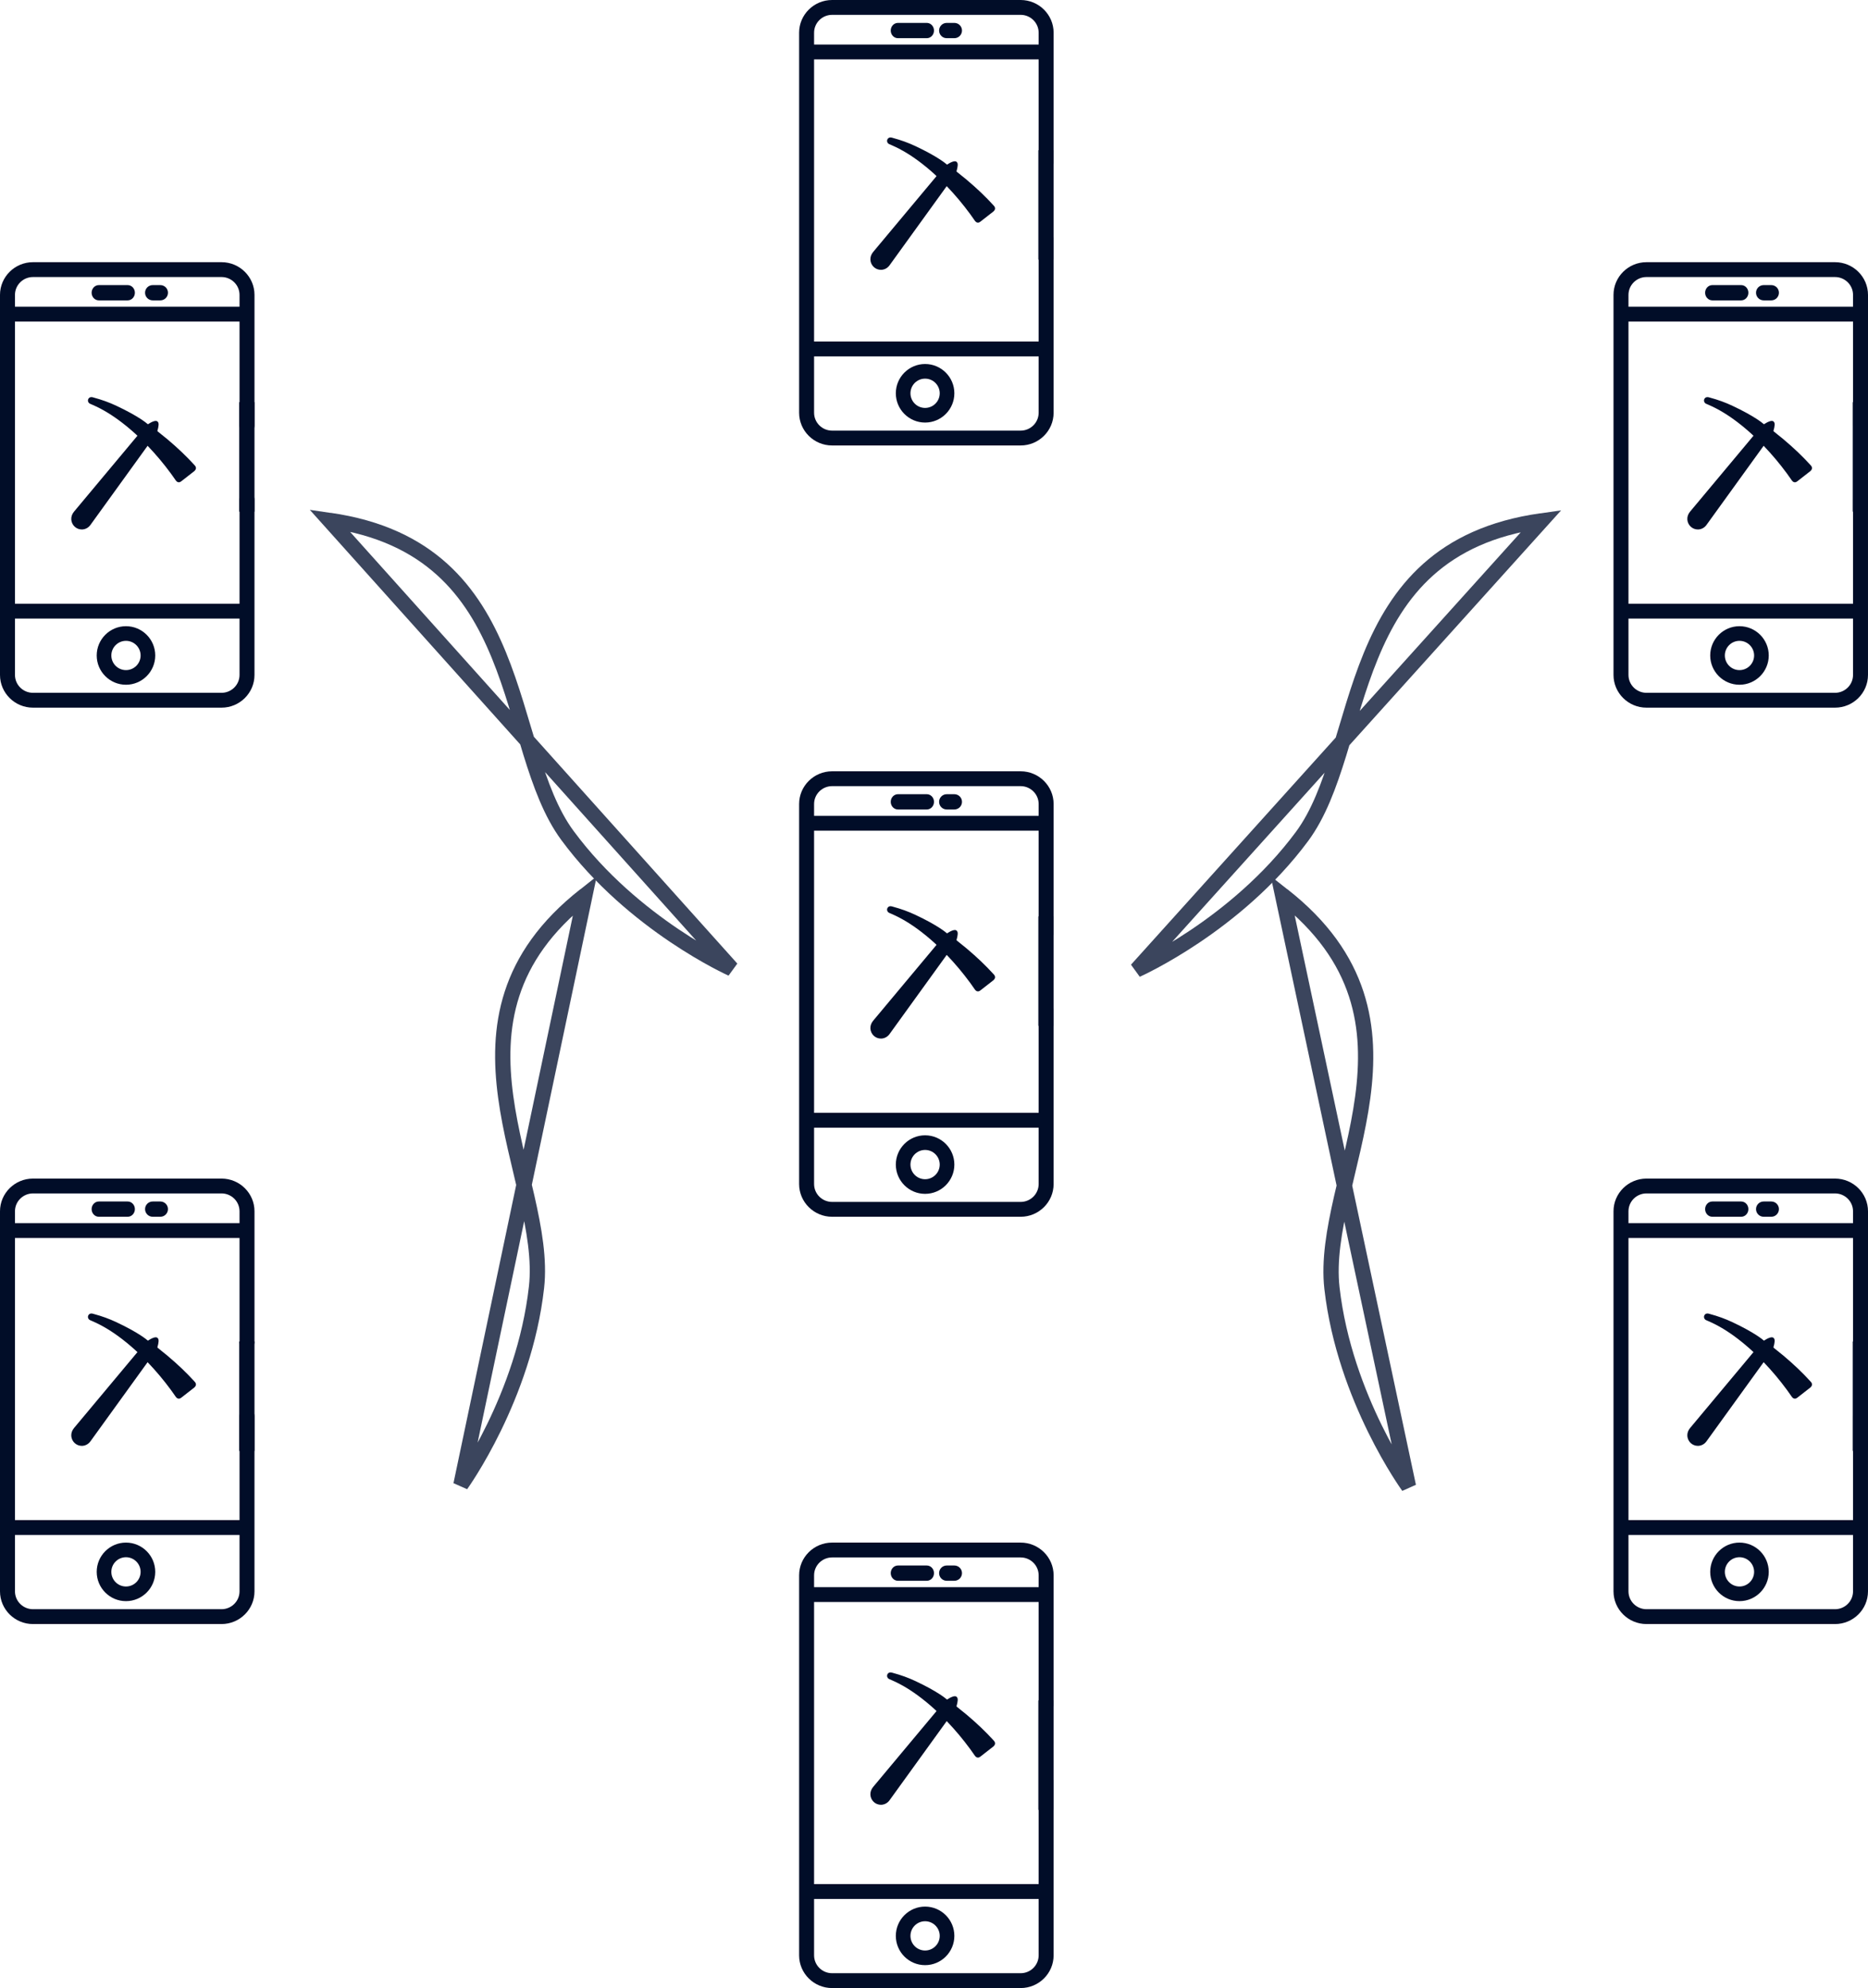 <?xml version="1.0" encoding="utf-8" ?>
<svg xmlns="http://www.w3.org/2000/svg" width="734" height="781">
  <defs>
    <clipPath id="clip_0">
      <rect x="-1574" y="-107" width="4000" height="990" clip-rule="evenodd"/>
    </clipPath>
  </defs>
  <g clip-path="url(#clip_0)">
    <path fill="none" stroke="rgb(59,69,93)" stroke-width="6" stroke-miterlimit="4"
          transform="matrix(-0.259 -0.966 0.966 -0.259 184.128 408.252)"
          d="M0 107C0 107 26.728 74.118 67.22 58.243C107.712 42.367 179.751 73.044 211 6.82121e-13L0 107C0 107 26.728 74.118 67.22 58.243C107.712 42.367 179.751 73.044 211 6.82121e-13"/>
  </g>
  <defs>
    <clipPath id="clip_1">
      <rect x="-1574" y="-107" width="4000" height="990" clip-rule="evenodd"/>
    </clipPath>
  </defs>
  <g clip-path="url(#clip_1)">
    <path fill="none" stroke="rgb(59,69,93)" stroke-width="6" stroke-miterlimit="4"
          transform="matrix(-0.259 -0.966 -0.966 0.259 284.482 555.558)"
          d="M0 107C0 107 26.728 74.118 67.22 58.243C107.712 42.367 179.751 73.044 211 6.82121e-13L0 107C0 107 26.728 74.118 67.22 58.243C107.712 42.367 179.751 73.044 211 6.82121e-13"/>
  </g>
  <defs>
    <clipPath id="clip_2">
      <rect x="-1574" y="-107" width="4000" height="990" clip-rule="evenodd"/>
    </clipPath>
  </defs>
  <g clip-path="url(#clip_2)">
    <path fill="none" stroke="rgb(59,69,93)" stroke-width="6" stroke-miterlimit="4"
          transform="matrix(0.259 -0.966 -0.966 -0.259 550.877 408.932)"
          d="M0 107.914C0 107.914 26.792 74.751 67.382 58.74C107.972 42.729 180.185 73.668 211.509 6.82121e-13L0 107.914C0 107.914 26.792 74.751 67.382 58.74C107.972 42.729 180.185 73.668 211.509 6.82121e-13"/>
  </g>
  <defs>
    <clipPath id="clip_3">
      <rect x="-1574" y="-107" width="4000" height="990" clip-rule="evenodd"/>
    </clipPath>
  </defs>
  <g clip-path="url(#clip_3)">
    <path fill="none" stroke="rgb(59,69,93)" stroke-width="6" stroke-miterlimit="4"
          transform="matrix(0.259 -0.966 0.966 0.259 449.183 555.972)"
          d="M0 107.914C0 107.914 26.792 74.751 67.382 58.74C107.972 42.729 180.185 73.668 211.509 6.82121e-13L0 107.914C0 107.914 26.792 74.751 67.382 58.74C107.972 42.729 180.185 73.668 211.509 6.82121e-13"/>
  </g>
  <defs>
    <clipPath id="clip_4">
      <rect x="-1574" y="-107" width="4000" height="990" clip-rule="evenodd"/>
    </clipPath>
  </defs>
  <g clip-path="url(#clip_4)">
    <path fill="rgb(1,13,40)" stroke="none" transform="translate(342 54)"
          d="M48.467 26.771L48.4 26.697C45.349 23.327 41.849 19.991 37.702 16.501C37.075 15.973 34.235 13.707 34.102 13.593C33.97 13.479 33.832 13.38 33.861 13.228C33.896 13.047 33.946 12.852 34.005 12.646C34.058 12.463 34.112 12.274 34.154 12.073C34.23 11.708 34.278 11.383 34.301 11.079L34.302 11.063C34.328 10.724 34.376 10.093 33.986 9.672C33.849 9.525 33.598 9.35 33.177 9.35C32.867 9.35 32.562 9.444 32.381 9.501L32.361 9.507C31.867 9.66 31.427 9.893 31.098 10.079C30.908 10.187 30.718 10.301 30.535 10.417C30.48 10.451 30.425 10.489 30.369 10.528C30.227 10.627 30.16 10.719 29.951 10.54C29.663 10.284 26.433 7.505 17.745 3.419C16.351 2.764 14.906 2.162 13.449 1.631C12.02 1.11 10.444 0.617 8.634 0.126L8.578 0.111C8.368 0.053 8.14 0 7.899 0C7.418 0 7.015 0.223 6.764 0.629C6.557 0.964 6.505 1.371 6.621 1.746C6.743 2.139 7.032 2.459 7.413 2.624L8.386 3.047C12.244 4.72 16.07 7.038 20.082 10.131C21.458 11.192 22.701 12.214 23.884 13.255C24.444 13.748 25.002 14.247 25.543 14.74C25.591 14.784 26.001 15.178 26.001 15.178L1.1 44.978C0.317 45.915 -0.06 46.994 0.008 48.098C0.073 49.153 0.558 50.174 1.339 50.9C2.102 51.609 3.098 52 4.142 52C4.273 52 4.405 51.994 4.535 51.981C5.715 51.867 6.803 51.233 7.519 50.241C7.736 49.942 28.813 20.767 29.995 19.128C33.272 22.541 36.366 26.224 39.188 30.073C39.744 30.83 40.726 32.241 40.771 32.309C40.961 32.603 41.176 32.935 41.481 33.18C41.711 33.364 41.978 33.462 42.255 33.462C42.686 33.462 43.037 33.227 43.263 33.051L48.37 29.061C48.979 28.527 48.997 27.987 48.997 27.987C49.036 27.393 48.68 27.004 48.467 26.771L48.4 26.697C45.349 23.327 41.849 19.991 37.702 16.501C37.075 15.973 34.235 13.707 34.102 13.593C33.97 13.479 33.832 13.38 33.861 13.228C33.896 13.047 33.946 12.852 34.005 12.646C34.058 12.463 34.112 12.274 34.154 12.073C34.23 11.708 34.278 11.383 34.301 11.079L34.302 11.063C34.328 10.724 34.376 10.093 33.986 9.672C33.849 9.525 33.598 9.35 33.177 9.35C32.867 9.35 32.562 9.444 32.381 9.501L32.361 9.507C31.867 9.66 31.427 9.893 31.098 10.079C30.908 10.187 30.718 10.301 30.535 10.417C30.48 10.451 30.425 10.489 30.369 10.528C30.227 10.627 30.16 10.719 29.951 10.54C29.663 10.284 26.433 7.505 17.745 3.419C16.351 2.764 14.906 2.162 13.449 1.631C12.02 1.11 10.444 0.617 8.634 0.126L8.578 0.111C8.368 0.053 8.14 0 7.899 0C7.418 0 7.015 0.223 6.764 0.629C6.557 0.964 6.505 1.371 6.621 1.746C6.743 2.139 7.032 2.459 7.413 2.624L8.386 3.047C12.244 4.72 16.07 7.038 20.082 10.131C21.458 11.192 22.701 12.214 23.884 13.255C24.444 13.748 25.002 14.247 25.543 14.74C25.591 14.784 26.001 15.178 26.001 15.178L1.1 44.978C0.317 45.915 -0.06 46.994 0.008 48.098C0.073 49.153 0.558 50.174 1.339 50.9C2.102 51.609 3.098 52 4.142 52C4.273 52 4.405 51.994 4.535 51.981C5.715 51.867 6.803 51.233 7.519 50.241C7.736 49.942 28.813 20.767 29.995 19.128C33.272 22.541 36.366 26.224 39.188 30.073C39.744 30.83 40.726 32.241 40.771 32.309C40.961 32.603 41.176 32.935 41.481 33.18C41.711 33.364 41.978 33.462 42.255 33.462C42.686 33.462 43.037 33.227 43.263 33.051L48.37 29.061C48.979 28.527 48.997 27.987 48.997 27.987C49.036 27.393 48.68 27.004 48.467 26.771Z"/>
  </g>
  <defs>
    <clipPath id="clip_5">
      <rect x="-1574" y="-107" width="4000" height="990" clip-rule="evenodd"/>
    </clipPath>
  </defs>
  <g clip-path="url(#clip_5)">
    <path fill="rgb(1,13,40)" stroke="none" transform="translate(342 657)"
          d="M48.467 26.771L48.4 26.697C45.349 23.327 41.849 19.991 37.702 16.501C37.075 15.973 34.235 13.707 34.102 13.593C33.97 13.479 33.832 13.38 33.861 13.228C33.896 13.047 33.946 12.852 34.005 12.646C34.058 12.463 34.112 12.274 34.154 12.073C34.23 11.708 34.278 11.383 34.301 11.079L34.302 11.063C34.328 10.724 34.376 10.093 33.986 9.672C33.849 9.525 33.598 9.35 33.177 9.35C32.867 9.35 32.562 9.444 32.381 9.501L32.361 9.507C31.867 9.66 31.427 9.893 31.098 10.079C30.908 10.187 30.718 10.301 30.535 10.417C30.48 10.451 30.425 10.489 30.369 10.528C30.227 10.627 30.16 10.719 29.951 10.54C29.663 10.284 26.433 7.505 17.745 3.419C16.351 2.764 14.906 2.162 13.449 1.631C12.02 1.11 10.444 0.617 8.634 0.126L8.578 0.111C8.368 0.053 8.14 0 7.899 0C7.418 0 7.015 0.223 6.764 0.629C6.557 0.964 6.505 1.371 6.621 1.746C6.743 2.139 7.032 2.459 7.413 2.624L8.386 3.047C12.244 4.72 16.07 7.038 20.082 10.131C21.458 11.192 22.701 12.214 23.884 13.255C24.444 13.748 25.002 14.247 25.543 14.74C25.591 14.784 26.001 15.178 26.001 15.178L1.1 44.978C0.317 45.915 -0.06 46.994 0.008 48.098C0.073 49.153 0.558 50.174 1.339 50.9C2.102 51.609 3.098 52 4.142 52C4.273 52 4.405 51.994 4.535 51.981C5.715 51.867 6.803 51.233 7.519 50.241C7.736 49.942 28.813 20.767 29.995 19.128C33.272 22.541 36.366 26.224 39.188 30.073C39.744 30.83 40.726 32.241 40.771 32.309C40.961 32.603 41.176 32.935 41.481 33.18C41.711 33.364 41.978 33.462 42.255 33.462C42.686 33.462 43.037 33.227 43.263 33.051L48.37 29.061C48.979 28.527 48.997 27.987 48.997 27.987C49.036 27.393 48.68 27.004 48.467 26.771L48.4 26.697C45.349 23.327 41.849 19.991 37.702 16.501C37.075 15.973 34.235 13.707 34.102 13.593C33.97 13.479 33.832 13.38 33.861 13.228C33.896 13.047 33.946 12.852 34.005 12.646C34.058 12.463 34.112 12.274 34.154 12.073C34.23 11.708 34.278 11.383 34.301 11.079L34.302 11.063C34.328 10.724 34.376 10.093 33.986 9.672C33.849 9.525 33.598 9.35 33.177 9.35C32.867 9.35 32.562 9.444 32.381 9.501L32.361 9.507C31.867 9.66 31.427 9.893 31.098 10.079C30.908 10.187 30.718 10.301 30.535 10.417C30.48 10.451 30.425 10.489 30.369 10.528C30.227 10.627 30.16 10.719 29.951 10.54C29.663 10.284 26.433 7.505 17.745 3.419C16.351 2.764 14.906 2.162 13.449 1.631C12.02 1.11 10.444 0.617 8.634 0.126L8.578 0.111C8.368 0.053 8.14 0 7.899 0C7.418 0 7.015 0.223 6.764 0.629C6.557 0.964 6.505 1.371 6.621 1.746C6.743 2.139 7.032 2.459 7.413 2.624L8.386 3.047C12.244 4.72 16.07 7.038 20.082 10.131C21.458 11.192 22.701 12.214 23.884 13.255C24.444 13.748 25.002 14.247 25.543 14.74C25.591 14.784 26.001 15.178 26.001 15.178L1.1 44.978C0.317 45.915 -0.06 46.994 0.008 48.098C0.073 49.153 0.558 50.174 1.339 50.9C2.102 51.609 3.098 52 4.142 52C4.273 52 4.405 51.994 4.535 51.981C5.715 51.867 6.803 51.233 7.519 50.241C7.736 49.942 28.813 20.767 29.995 19.128C33.272 22.541 36.366 26.224 39.188 30.073C39.744 30.83 40.726 32.241 40.771 32.309C40.961 32.603 41.176 32.935 41.481 33.18C41.711 33.364 41.978 33.462 42.255 33.462C42.686 33.462 43.037 33.227 43.263 33.051L48.37 29.061C48.979 28.527 48.997 27.987 48.997 27.987C49.036 27.393 48.68 27.004 48.467 26.771Z"/>
  </g>
  <defs>
    <clipPath id="clip_6">
      <rect x="-1574" y="-107" width="4000" height="990" clip-rule="evenodd"/>
    </clipPath>
  </defs>
  <g clip-path="url(#clip_6)">
    <path fill="rgb(1,13,40)" stroke="none" transform="translate(408 668)"
          d="M0 0L6 0L6 43L0 43L0 0L6 0L6 43L0 43L0 0Z"/>
  </g>
  <defs>
    <clipPath id="clip_7">
      <rect x="-1574" y="-107" width="4000" height="990" clip-rule="evenodd"/>
    </clipPath>
  </defs>
  <g clip-path="url(#clip_7)">
    <path fill="rgb(1,13,40)" stroke="none" transform="translate(408 360)"
          d="M0 0L6 0L6 43L0 43L0 0L6 0L6 43L0 43L0 0Z"/>
  </g>
  <defs>
    <clipPath id="clip_8">
      <rect x="-1574" y="-107" width="4000" height="990" clip-rule="evenodd"/>
    </clipPath>
  </defs>
  <g clip-path="url(#clip_8)">
    <path fill="rgb(1,13,40)" stroke="none" transform="translate(408 59)"
          d="M0 0L6 0L6 43L0 43L0 0L6 0L6 43L0 43L0 0Z"/>
  </g>
  <defs>
    <clipPath id="clip_9">
      <rect x="-1574" y="-107" width="4000" height="990" clip-rule="evenodd"/>
    </clipPath>
  </defs>
  <g clip-path="url(#clip_9)">
    <path fill="rgb(1,13,40)" stroke="none" transform="translate(728 158)"
          d="M0 0L6 0L6 43L0 43L0 0L6 0L6 43L0 43L0 0Z"/>
  </g>
  <defs>
    <clipPath id="clip_10">
      <rect x="-1574" y="-107" width="4000" height="990" clip-rule="evenodd"/>
    </clipPath>
  </defs>
  <g clip-path="url(#clip_10)">
    <path fill="rgb(1,13,40)" stroke="none" transform="translate(728 527)"
          d="M0 0L6 0L6 43L0 43L0 0L6 0L6 43L0 43L0 0Z"/>
  </g>
  <defs>
    <clipPath id="clip_11">
      <rect x="-1574" y="-107" width="4000" height="990" clip-rule="evenodd"/>
    </clipPath>
  </defs>
  <g clip-path="url(#clip_11)">
    <path fill="rgb(1,13,40)" stroke="none" transform="translate(94 527)"
          d="M0 0L6 0L6 43L0 43L0 0L6 0L6 43L0 43L0 0Z"/>
  </g>
  <defs>
    <clipPath id="clip_12">
      <rect x="-1574" y="-107" width="4000" height="990" clip-rule="evenodd"/>
    </clipPath>
  </defs>
  <g clip-path="url(#clip_12)">
    <path fill="rgb(1,13,40)" stroke="none" transform="translate(94 158)"
          d="M0 0L6 0L6 43L0 43L0 0L6 0L6 43L0 43L0 0Z"/>
  </g>
  <defs>
    <clipPath id="clip_13">
      <rect x="-1574" y="-107" width="4000" height="990" clip-rule="evenodd"/>
    </clipPath>
  </defs>
  <g clip-path="url(#clip_13)">
    <path fill="rgb(1,13,40)" stroke="none" transform="translate(314 0)"
          d="M97.059 90.402C95.432 90.402 94.118 91.706 94.118 93.319L94.118 134.167L5.882 134.167L5.882 23.333L94.118 23.333L94.118 64.161C94.118 65.774 95.432 67.078 97.059 67.078C98.685 67.078 100 65.774 100 64.161L100 12.848C100 5.766 94.185 0 87.044 0L12.956 0C5.815 0 0 5.766 0 12.848L0 162.149C0 169.234 5.815 175 12.956 175L87.041 175C94.185 175 99.997 169.234 99.997 162.152L99.997 93.319C100 91.706 98.685 90.402 97.059 90.402ZM87.041 5.833C90.944 5.833 94.118 8.98 94.118 12.848L94.118 17.5L5.882 17.5L5.882 12.848C5.882 8.98 9.056 5.833 12.956 5.833L87.041 5.833ZM5.882 162.152C5.882 166.02 9.056 169.167 12.956 169.167L87.044 169.167C90.944 169.167 94.118 166.02 94.118 162.152L94.118 140L5.882 140L5.882 162.152Z"
          fill-rule="evenodd"/>
  </g>
  <defs>
    <clipPath id="clip_14">
      <rect x="-1574" y="-107" width="4000" height="990" clip-rule="evenodd"/>
    </clipPath>
  </defs>
  <g clip-path="url(#clip_14)">
    <path fill="rgb(1,13,40)" stroke="none" transform="translate(352 143)"
          d="M0 11.5C0 5.158 5.158 0 11.5 0C17.842 0 23 5.158 23 11.5C23 17.842 17.842 23 11.5 23C5.158 23 0 17.842 0 11.5ZM5.75 11.5C5.75 14.671 8.329 17.25 11.5 17.25C14.671 17.25 17.25 14.671 17.25 11.5C17.25 8.329 14.671 5.75 11.5 5.75C8.329 5.75 5.75 8.329 5.75 11.5Z"
          fill-rule="evenodd"/>
  </g>
  <defs>
    <clipPath id="clip_15">
      <rect x="-1574" y="-107" width="4000" height="990" clip-rule="evenodd"/>
    </clipPath>
  </defs>
  <g clip-path="url(#clip_15)">
    <path fill="rgb(1,13,40)" stroke="none" transform="translate(350 9)"
          d="M2.833 6L14.167 6C15.733 6 17 4.659 17 3C17 1.341 15.733 0 14.167 0L2.833 0C1.266 0 0 1.341 0 3C0 4.659 1.266 6 2.833 6L14.167 6C15.733 6 17 4.659 17 3C17 1.341 15.733 0 14.167 0L2.833 0C1.266 0 0 1.341 0 3C0 4.659 1.266 6 2.833 6Z"/>
  </g>
  <defs>
    <clipPath id="clip_16">
      <rect x="-1574" y="-107" width="4000" height="990" clip-rule="evenodd"/>
    </clipPath>
  </defs>
  <g clip-path="url(#clip_16)">
    <path fill="rgb(1,13,40)" stroke="none" transform="translate(369 9)"
          d="M3 6L6 6C7.659 6 9 4.659 9 3C9 1.341 7.659 0 6 0L3 0C1.341 0 0 1.341 0 3C0 4.659 1.341 6 3 6L6 6C7.659 6 9 4.659 9 3C9 1.341 7.659 0 6 0L3 0C1.341 0 0 1.341 0 3C0 4.659 1.341 6 3 6Z"/>
  </g>
  <defs>
    <clipPath id="clip_17">
      <rect x="-1574" y="-107" width="4000" height="990" clip-rule="evenodd"/>
    </clipPath>
  </defs>
  <g clip-path="url(#clip_17)">
    <path fill="rgb(1,13,40)" stroke="none" transform="translate(314 606)"
          d="M97.059 90.402C95.432 90.402 94.118 91.706 94.118 93.319L94.118 134.167L5.882 134.167L5.882 23.333L94.118 23.333L94.118 64.161C94.118 65.774 95.432 67.078 97.059 67.078C98.685 67.078 100 65.774 100 64.161L100 12.848C100 5.766 94.185 0 87.044 0L12.956 0C5.815 0 0 5.766 0 12.848L0 162.149C0 169.234 5.815 175 12.956 175L87.041 175C94.185 175 99.997 169.234 99.997 162.152L99.997 93.319C100 91.706 98.685 90.402 97.059 90.402ZM87.041 5.833C90.944 5.833 94.118 8.98 94.118 12.848L94.118 17.5L5.882 17.5L5.882 12.848C5.882 8.98 9.056 5.833 12.956 5.833L87.041 5.833ZM5.882 162.152C5.882 166.02 9.056 169.167 12.956 169.167L87.044 169.167C90.944 169.167 94.118 166.02 94.118 162.152L94.118 140L5.882 140L5.882 162.152Z"
          fill-rule="evenodd"/>
  </g>
  <defs>
    <clipPath id="clip_18">
      <rect x="-1574" y="-107" width="4000" height="990" clip-rule="evenodd"/>
    </clipPath>
  </defs>
  <g clip-path="url(#clip_18)">
    <path fill="rgb(1,13,40)" stroke="none" transform="translate(352 749)"
          d="M0 11.5C0 5.158 5.158 0 11.5 0C17.842 0 23 5.158 23 11.5C23 17.842 17.842 23 11.5 23C5.158 23 0 17.842 0 11.5ZM5.75 11.5C5.75 14.671 8.329 17.25 11.5 17.25C14.671 17.25 17.25 14.671 17.25 11.5C17.25 8.329 14.671 5.75 11.5 5.75C8.329 5.75 5.75 8.329 5.75 11.5Z"
          fill-rule="evenodd"/>
  </g>
  <defs>
    <clipPath id="clip_19">
      <rect x="-1574" y="-107" width="4000" height="990" clip-rule="evenodd"/>
    </clipPath>
  </defs>
  <g clip-path="url(#clip_19)">
    <path fill="rgb(1,13,40)" stroke="none" transform="translate(350 615)"
          d="M2.833 6L14.167 6C15.733 6 17 4.659 17 3C17 1.341 15.733 0 14.167 0L2.833 0C1.266 0 0 1.341 0 3C0 4.659 1.266 6 2.833 6L14.167 6C15.733 6 17 4.659 17 3C17 1.341 15.733 0 14.167 0L2.833 0C1.266 0 0 1.341 0 3C0 4.659 1.266 6 2.833 6Z"/>
  </g>
  <defs>
    <clipPath id="clip_20">
      <rect x="-1574" y="-107" width="4000" height="990" clip-rule="evenodd"/>
    </clipPath>
  </defs>
  <g clip-path="url(#clip_20)">
    <path fill="rgb(1,13,40)" stroke="none" transform="translate(369 615)"
          d="M3 6L6 6C7.659 6 9 4.659 9 3C9 1.341 7.659 0 6 0L3 0C1.341 0 0 1.341 0 3C0 4.659 1.341 6 3 6L6 6C7.659 6 9 4.659 9 3C9 1.341 7.659 0 6 0L3 0C1.341 0 0 1.341 0 3C0 4.659 1.341 6 3 6Z"/>
  </g>
  <defs>
    <clipPath id="clip_21">
      <rect x="-1574" y="-107" width="4000" height="990" clip-rule="evenodd"/>
    </clipPath>
  </defs>
  <g clip-path="url(#clip_21)">
    <path fill="rgb(1,13,40)" stroke="none" transform="translate(342 356)"
          d="M48.467 26.771L48.4 26.697C45.349 23.327 41.849 19.991 37.702 16.501C37.075 15.973 34.235 13.707 34.102 13.593C33.97 13.479 33.832 13.38 33.861 13.228C33.896 13.047 33.946 12.852 34.005 12.646C34.058 12.463 34.112 12.274 34.154 12.073C34.23 11.708 34.278 11.383 34.301 11.079L34.302 11.063C34.328 10.724 34.376 10.093 33.986 9.672C33.849 9.525 33.598 9.35 33.177 9.35C32.867 9.35 32.562 9.444 32.381 9.501L32.361 9.507C31.867 9.66 31.427 9.893 31.098 10.079C30.908 10.187 30.718 10.301 30.535 10.417C30.48 10.451 30.425 10.489 30.369 10.528C30.227 10.627 30.16 10.719 29.951 10.54C29.663 10.284 26.433 7.505 17.745 3.419C16.351 2.764 14.906 2.162 13.449 1.631C12.02 1.11 10.444 0.617 8.634 0.126L8.578 0.111C8.368 0.053 8.14 0 7.899 0C7.418 0 7.015 0.223 6.764 0.629C6.557 0.964 6.505 1.371 6.621 1.746C6.743 2.139 7.032 2.459 7.413 2.624L8.386 3.047C12.244 4.72 16.07 7.038 20.082 10.131C21.458 11.192 22.701 12.214 23.884 13.255C24.444 13.748 25.002 14.247 25.543 14.74C25.591 14.784 26.001 15.178 26.001 15.178L1.1 44.978C0.317 45.915 -0.06 46.994 0.008 48.098C0.073 49.153 0.558 50.174 1.339 50.9C2.102 51.609 3.098 52 4.142 52C4.273 52 4.405 51.994 4.535 51.981C5.715 51.867 6.803 51.233 7.519 50.241C7.736 49.942 28.813 20.767 29.995 19.128C33.272 22.541 36.366 26.224 39.188 30.073C39.744 30.83 40.726 32.241 40.771 32.309C40.961 32.603 41.176 32.935 41.481 33.18C41.711 33.364 41.978 33.462 42.255 33.462C42.686 33.462 43.037 33.227 43.263 33.051L48.37 29.061C48.979 28.527 48.997 27.987 48.997 27.987C49.036 27.393 48.68 27.004 48.467 26.771L48.4 26.697C45.349 23.327 41.849 19.991 37.702 16.501C37.075 15.973 34.235 13.707 34.102 13.593C33.97 13.479 33.832 13.38 33.861 13.228C33.896 13.047 33.946 12.852 34.005 12.646C34.058 12.463 34.112 12.274 34.154 12.073C34.23 11.708 34.278 11.383 34.301 11.079L34.302 11.063C34.328 10.724 34.376 10.093 33.986 9.672C33.849 9.525 33.598 9.35 33.177 9.35C32.867 9.35 32.562 9.444 32.381 9.501L32.361 9.507C31.867 9.66 31.427 9.893 31.098 10.079C30.908 10.187 30.718 10.301 30.535 10.417C30.48 10.451 30.425 10.489 30.369 10.528C30.227 10.627 30.16 10.719 29.951 10.54C29.663 10.284 26.433 7.505 17.745 3.419C16.351 2.764 14.906 2.162 13.449 1.631C12.02 1.11 10.444 0.617 8.634 0.126L8.578 0.111C8.368 0.053 8.14 0 7.899 0C7.418 0 7.015 0.223 6.764 0.629C6.557 0.964 6.505 1.371 6.621 1.746C6.743 2.139 7.032 2.459 7.413 2.624L8.386 3.047C12.244 4.72 16.07 7.038 20.082 10.131C21.458 11.192 22.701 12.214 23.884 13.255C24.444 13.748 25.002 14.247 25.543 14.74C25.591 14.784 26.001 15.178 26.001 15.178L1.1 44.978C0.317 45.915 -0.06 46.994 0.008 48.098C0.073 49.153 0.558 50.174 1.339 50.9C2.102 51.609 3.098 52 4.142 52C4.273 52 4.405 51.994 4.535 51.981C5.715 51.867 6.803 51.233 7.519 50.241C7.736 49.942 28.813 20.767 29.995 19.128C33.272 22.541 36.366 26.224 39.188 30.073C39.744 30.83 40.726 32.241 40.771 32.309C40.961 32.603 41.176 32.935 41.481 33.18C41.711 33.364 41.978 33.462 42.255 33.462C42.686 33.462 43.037 33.227 43.263 33.051L48.37 29.061C48.979 28.527 48.997 27.987 48.997 27.987C49.036 27.393 48.68 27.004 48.467 26.771Z"/>
  </g>
  <defs>
    <clipPath id="clip_22">
      <rect x="-1574" y="-107" width="4000" height="990" clip-rule="evenodd"/>
    </clipPath>
  </defs>
  <g clip-path="url(#clip_22)">
    <path fill="rgb(1,13,40)" stroke="none" transform="translate(314 303)"
          d="M97.059 90.402C95.432 90.402 94.118 91.706 94.118 93.319L94.118 134.167L5.882 134.167L5.882 23.333L94.118 23.333L94.118 64.161C94.118 65.774 95.432 67.078 97.059 67.078C98.685 67.078 100 65.774 100 64.161L100 12.848C100 5.766 94.185 0 87.044 0L12.956 0C5.815 0 0 5.766 0 12.848L0 162.149C0 169.234 5.815 175 12.956 175L87.041 175C94.185 175 99.997 169.234 99.997 162.152L99.997 93.319C100 91.706 98.685 90.402 97.059 90.402ZM87.041 5.833C90.944 5.833 94.118 8.98 94.118 12.848L94.118 17.5L5.882 17.5L5.882 12.848C5.882 8.98 9.056 5.833 12.956 5.833L87.041 5.833ZM5.882 162.152C5.882 166.02 9.056 169.167 12.956 169.167L87.044 169.167C90.944 169.167 94.118 166.02 94.118 162.152L94.118 140L5.882 140L5.882 162.152Z"
          fill-rule="evenodd"/>
  </g>
  <defs>
    <clipPath id="clip_23">
      <rect x="-1574" y="-107" width="4000" height="990" clip-rule="evenodd"/>
    </clipPath>
  </defs>
  <g clip-path="url(#clip_23)">
    <path fill="rgb(1,13,40)" stroke="none" transform="translate(352 446)"
          d="M0 11.5C0 5.158 5.158 0 11.5 0C17.842 0 23 5.158 23 11.5C23 17.842 17.842 23 11.5 23C5.158 23 0 17.842 0 11.5ZM5.75 11.5C5.75 14.671 8.329 17.25 11.5 17.25C14.671 17.25 17.25 14.671 17.25 11.5C17.25 8.329 14.671 5.75 11.5 5.75C8.329 5.75 5.75 8.329 5.75 11.5Z"
          fill-rule="evenodd"/>
  </g>
  <defs>
    <clipPath id="clip_24">
      <rect x="-1574" y="-107" width="4000" height="990" clip-rule="evenodd"/>
    </clipPath>
  </defs>
  <g clip-path="url(#clip_24)">
    <path fill="rgb(1,13,40)" stroke="none" transform="translate(350 312)"
          d="M2.833 6L14.167 6C15.733 6 17 4.659 17 3C17 1.341 15.733 0 14.167 0L2.833 0C1.266 0 0 1.341 0 3C0 4.659 1.266 6 2.833 6L14.167 6C15.733 6 17 4.659 17 3C17 1.341 15.733 0 14.167 0L2.833 0C1.266 0 0 1.341 0 3C0 4.659 1.266 6 2.833 6Z"/>
  </g>
  <defs>
    <clipPath id="clip_25">
      <rect x="-1574" y="-107" width="4000" height="990" clip-rule="evenodd"/>
    </clipPath>
  </defs>
  <g clip-path="url(#clip_25)">
    <path fill="rgb(1,13,40)" stroke="none" transform="translate(663 516)"
          d="M48.467 26.771L48.4 26.697C45.349 23.327 41.849 19.991 37.702 16.501C37.075 15.973 34.235 13.707 34.102 13.593C33.97 13.479 33.832 13.38 33.861 13.228C33.896 13.047 33.946 12.852 34.005 12.646C34.058 12.463 34.112 12.274 34.154 12.073C34.23 11.708 34.278 11.383 34.301 11.079L34.302 11.063C34.328 10.724 34.376 10.093 33.986 9.672C33.849 9.525 33.598 9.35 33.177 9.35C32.867 9.35 32.562 9.444 32.381 9.501L32.361 9.507C31.867 9.66 31.427 9.893 31.098 10.079C30.908 10.187 30.718 10.301 30.535 10.417C30.48 10.451 30.425 10.489 30.369 10.528C30.227 10.627 30.16 10.719 29.951 10.54C29.663 10.284 26.433 7.505 17.745 3.419C16.351 2.764 14.906 2.162 13.449 1.631C12.02 1.11 10.444 0.617 8.634 0.126L8.578 0.111C8.368 0.053 8.14 0 7.899 0C7.418 0 7.015 0.223 6.764 0.629C6.557 0.964 6.505 1.371 6.621 1.746C6.743 2.139 7.032 2.459 7.413 2.624L8.386 3.047C12.244 4.72 16.07 7.038 20.082 10.131C21.458 11.192 22.701 12.214 23.884 13.255C24.444 13.748 25.002 14.247 25.543 14.74C25.591 14.784 26.001 15.178 26.001 15.178L1.1 44.978C0.317 45.915 -0.06 46.994 0.008 48.098C0.073 49.153 0.558 50.174 1.339 50.9C2.102 51.609 3.098 52 4.142 52C4.273 52 4.405 51.994 4.535 51.981C5.715 51.867 6.803 51.233 7.519 50.241C7.736 49.942 28.813 20.767 29.995 19.128C33.272 22.541 36.366 26.224 39.188 30.073C39.744 30.83 40.726 32.241 40.771 32.309C40.961 32.603 41.176 32.935 41.481 33.18C41.711 33.364 41.978 33.462 42.255 33.462C42.686 33.462 43.037 33.227 43.263 33.051L48.37 29.061C48.979 28.527 48.997 27.987 48.997 27.987C49.036 27.393 48.68 27.004 48.467 26.771L48.4 26.697C45.349 23.327 41.849 19.991 37.702 16.501C37.075 15.973 34.235 13.707 34.102 13.593C33.97 13.479 33.832 13.38 33.861 13.228C33.896 13.047 33.946 12.852 34.005 12.646C34.058 12.463 34.112 12.274 34.154 12.073C34.23 11.708 34.278 11.383 34.301 11.079L34.302 11.063C34.328 10.724 34.376 10.093 33.986 9.672C33.849 9.525 33.598 9.35 33.177 9.35C32.867 9.35 32.562 9.444 32.381 9.501L32.361 9.507C31.867 9.66 31.427 9.893 31.098 10.079C30.908 10.187 30.718 10.301 30.535 10.417C30.48 10.451 30.425 10.489 30.369 10.528C30.227 10.627 30.16 10.719 29.951 10.54C29.663 10.284 26.433 7.505 17.745 3.419C16.351 2.764 14.906 2.162 13.449 1.631C12.02 1.11 10.444 0.617 8.634 0.126L8.578 0.111C8.368 0.053 8.14 0 7.899 0C7.418 0 7.015 0.223 6.764 0.629C6.557 0.964 6.505 1.371 6.621 1.746C6.743 2.139 7.032 2.459 7.413 2.624L8.386 3.047C12.244 4.72 16.07 7.038 20.082 10.131C21.458 11.192 22.701 12.214 23.884 13.255C24.444 13.748 25.002 14.247 25.543 14.74C25.591 14.784 26.001 15.178 26.001 15.178L1.1 44.978C0.317 45.915 -0.06 46.994 0.008 48.098C0.073 49.153 0.558 50.174 1.339 50.9C2.102 51.609 3.098 52 4.142 52C4.273 52 4.405 51.994 4.535 51.981C5.715 51.867 6.803 51.233 7.519 50.241C7.736 49.942 28.813 20.767 29.995 19.128C33.272 22.541 36.366 26.224 39.188 30.073C39.744 30.83 40.726 32.241 40.771 32.309C40.961 32.603 41.176 32.935 41.481 33.18C41.711 33.364 41.978 33.462 42.255 33.462C42.686 33.462 43.037 33.227 43.263 33.051L48.37 29.061C48.979 28.527 48.997 27.987 48.997 27.987C49.036 27.393 48.68 27.004 48.467 26.771Z"/>
  </g>
  <defs>
    <clipPath id="clip_26">
      <rect x="-1574" y="-107" width="4000" height="990" clip-rule="evenodd"/>
    </clipPath>
  </defs>
  <g clip-path="url(#clip_26)">
    <path fill="rgb(1,13,40)" stroke="none" transform="translate(634 463)"
          d="M97.059 90.402C95.432 90.402 94.118 91.706 94.118 93.319L94.118 134.167L5.882 134.167L5.882 23.333L94.118 23.333L94.118 64.161C94.118 65.774 95.432 67.078 97.059 67.078C98.685 67.078 100 65.774 100 64.161L100 12.848C100 5.766 94.185 0 87.044 0L12.956 0C5.815 0 0 5.766 0 12.848L0 162.149C0 169.234 5.815 175 12.956 175L87.041 175C94.185 175 99.997 169.234 99.997 162.152L99.997 93.319C100 91.706 98.685 90.402 97.059 90.402ZM87.041 5.833C90.944 5.833 94.118 8.98 94.118 12.848L94.118 17.5L5.882 17.5L5.882 12.848C5.882 8.98 9.056 5.833 12.956 5.833L87.041 5.833ZM5.882 162.152C5.882 166.02 9.056 169.167 12.956 169.167L87.044 169.167C90.944 169.167 94.118 166.02 94.118 162.152L94.118 140L5.882 140L5.882 162.152Z"
          fill-rule="evenodd"/>
  </g>
  <defs>
    <clipPath id="clip_27">
      <rect x="-1574" y="-107" width="4000" height="990" clip-rule="evenodd"/>
    </clipPath>
  </defs>
  <g clip-path="url(#clip_27)">
    <path fill="rgb(1,13,40)" stroke="none" transform="translate(672 606)"
          d="M0 11.5C0 5.158 5.158 0 11.5 0C17.842 0 23 5.158 23 11.5C23 17.842 17.842 23 11.5 23C5.158 23 0 17.842 0 11.5ZM5.75 11.5C5.75 14.671 8.329 17.25 11.5 17.25C14.671 17.25 17.25 14.671 17.25 11.5C17.25 8.329 14.671 5.75 11.5 5.75C8.329 5.75 5.75 8.329 5.75 11.5Z"
          fill-rule="evenodd"/>
  </g>
  <defs>
    <clipPath id="clip_28">
      <rect x="-1574" y="-107" width="4000" height="990" clip-rule="evenodd"/>
    </clipPath>
  </defs>
  <g clip-path="url(#clip_28)">
    <path fill="rgb(1,13,40)" stroke="none" transform="translate(670 472)"
          d="M2.833 6L14.167 6C15.733 6 17 4.659 17 3C17 1.341 15.733 0 14.167 0L2.833 0C1.266 0 0 1.341 0 3C0 4.659 1.266 6 2.833 6L14.167 6C15.733 6 17 4.659 17 3C17 1.341 15.733 0 14.167 0L2.833 0C1.266 0 0 1.341 0 3C0 4.659 1.266 6 2.833 6Z"/>
  </g>
  <defs>
    <clipPath id="clip_29">
      <rect x="-1574" y="-107" width="4000" height="990" clip-rule="evenodd"/>
    </clipPath>
  </defs>
  <g clip-path="url(#clip_29)">
    <path fill="rgb(1,13,40)" stroke="none" transform="translate(663 156)"
          d="M48.467 26.771L48.4 26.697C45.349 23.327 41.849 19.991 37.702 16.501C37.075 15.973 34.235 13.707 34.102 13.593C33.97 13.479 33.832 13.38 33.861 13.228C33.896 13.047 33.946 12.852 34.005 12.646C34.058 12.463 34.112 12.274 34.154 12.073C34.23 11.708 34.278 11.383 34.301 11.079L34.302 11.063C34.328 10.724 34.376 10.093 33.986 9.672C33.849 9.525 33.598 9.35 33.177 9.35C32.867 9.35 32.562 9.444 32.381 9.501L32.361 9.507C31.867 9.66 31.427 9.893 31.098 10.079C30.908 10.187 30.718 10.301 30.535 10.417C30.48 10.451 30.425 10.489 30.369 10.528C30.227 10.627 30.16 10.719 29.951 10.54C29.663 10.284 26.433 7.505 17.745 3.419C16.351 2.764 14.906 2.162 13.449 1.631C12.02 1.11 10.444 0.617 8.634 0.126L8.578 0.111C8.368 0.053 8.14 0 7.899 0C7.418 0 7.015 0.223 6.764 0.629C6.557 0.964 6.505 1.371 6.621 1.746C6.743 2.139 7.032 2.459 7.413 2.624L8.386 3.047C12.244 4.72 16.07 7.038 20.082 10.131C21.458 11.192 22.701 12.214 23.884 13.255C24.444 13.748 25.002 14.247 25.543 14.74C25.591 14.784 26.001 15.178 26.001 15.178L1.1 44.978C0.317 45.915 -0.06 46.994 0.008 48.098C0.073 49.153 0.558 50.174 1.339 50.9C2.102 51.609 3.098 52 4.142 52C4.273 52 4.405 51.994 4.535 51.981C5.715 51.867 6.803 51.233 7.519 50.241C7.736 49.942 28.813 20.767 29.995 19.128C33.272 22.541 36.366 26.224 39.188 30.073C39.744 30.83 40.726 32.241 40.771 32.309C40.961 32.603 41.176 32.935 41.481 33.18C41.711 33.364 41.978 33.462 42.255 33.462C42.686 33.462 43.037 33.227 43.263 33.051L48.37 29.061C48.979 28.527 48.997 27.987 48.997 27.987C49.036 27.393 48.68 27.004 48.467 26.771L48.4 26.697C45.349 23.327 41.849 19.991 37.702 16.501C37.075 15.973 34.235 13.707 34.102 13.593C33.97 13.479 33.832 13.38 33.861 13.228C33.896 13.047 33.946 12.852 34.005 12.646C34.058 12.463 34.112 12.274 34.154 12.073C34.23 11.708 34.278 11.383 34.301 11.079L34.302 11.063C34.328 10.724 34.376 10.093 33.986 9.672C33.849 9.525 33.598 9.35 33.177 9.35C32.867 9.35 32.562 9.444 32.381 9.501L32.361 9.507C31.867 9.66 31.427 9.893 31.098 10.079C30.908 10.187 30.718 10.301 30.535 10.417C30.48 10.451 30.425 10.489 30.369 10.528C30.227 10.627 30.16 10.719 29.951 10.54C29.663 10.284 26.433 7.505 17.745 3.419C16.351 2.764 14.906 2.162 13.449 1.631C12.02 1.11 10.444 0.617 8.634 0.126L8.578 0.111C8.368 0.053 8.14 0 7.899 0C7.418 0 7.015 0.223 6.764 0.629C6.557 0.964 6.505 1.371 6.621 1.746C6.743 2.139 7.032 2.459 7.413 2.624L8.386 3.047C12.244 4.72 16.07 7.038 20.082 10.131C21.458 11.192 22.701 12.214 23.884 13.255C24.444 13.748 25.002 14.247 25.543 14.74C25.591 14.784 26.001 15.178 26.001 15.178L1.1 44.978C0.317 45.915 -0.06 46.994 0.008 48.098C0.073 49.153 0.558 50.174 1.339 50.9C2.102 51.609 3.098 52 4.142 52C4.273 52 4.405 51.994 4.535 51.981C5.715 51.867 6.803 51.233 7.519 50.241C7.736 49.942 28.813 20.767 29.995 19.128C33.272 22.541 36.366 26.224 39.188 30.073C39.744 30.83 40.726 32.241 40.771 32.309C40.961 32.603 41.176 32.935 41.481 33.18C41.711 33.364 41.978 33.462 42.255 33.462C42.686 33.462 43.037 33.227 43.263 33.051L48.37 29.061C48.979 28.527 48.997 27.987 48.997 27.987C49.036 27.393 48.68 27.004 48.467 26.771Z"/>
  </g>
  <defs>
    <clipPath id="clip_30">
      <rect x="-1574" y="-107" width="4000" height="990" clip-rule="evenodd"/>
    </clipPath>
  </defs>
  <g clip-path="url(#clip_30)">
    <path fill="rgb(1,13,40)" stroke="none" transform="translate(634 103)"
          d="M97.059 90.402C95.432 90.402 94.118 91.706 94.118 93.319L94.118 134.167L5.882 134.167L5.882 23.333L94.118 23.333L94.118 64.161C94.118 65.774 95.432 67.078 97.059 67.078C98.685 67.078 100 65.774 100 64.161L100 12.848C100 5.766 94.185 0 87.044 0L12.956 0C5.815 0 0 5.766 0 12.848L0 162.149C0 169.234 5.815 175 12.956 175L87.041 175C94.185 175 99.997 169.234 99.997 162.152L99.997 93.319C100 91.706 98.685 90.402 97.059 90.402ZM87.041 5.833C90.944 5.833 94.118 8.98 94.118 12.848L94.118 17.5L5.882 17.5L5.882 12.848C5.882 8.98 9.056 5.833 12.956 5.833L87.041 5.833ZM5.882 162.152C5.882 166.02 9.056 169.167 12.956 169.167L87.044 169.167C90.944 169.167 94.118 166.02 94.118 162.152L94.118 140L5.882 140L5.882 162.152Z"
          fill-rule="evenodd"/>
  </g>
  <defs>
    <clipPath id="clip_31">
      <rect x="-1574" y="-107" width="4000" height="990" clip-rule="evenodd"/>
    </clipPath>
  </defs>
  <g clip-path="url(#clip_31)">
    <path fill="rgb(1,13,40)" stroke="none" transform="translate(672 246)"
          d="M0 11.5C0 5.158 5.158 0 11.5 0C17.842 0 23 5.158 23 11.5C23 17.842 17.842 23 11.5 23C5.158 23 0 17.842 0 11.5ZM5.75 11.5C5.75 14.671 8.329 17.25 11.5 17.25C14.671 17.25 17.25 14.671 17.25 11.5C17.25 8.329 14.671 5.75 11.5 5.75C8.329 5.75 5.75 8.329 5.75 11.5Z"
          fill-rule="evenodd"/>
  </g>
  <defs>
    <clipPath id="clip_32">
      <rect x="-1574" y="-107" width="4000" height="990" clip-rule="evenodd"/>
    </clipPath>
  </defs>
  <g clip-path="url(#clip_32)">
    <path fill="rgb(1,13,40)" stroke="none" transform="translate(670 112)"
          d="M2.833 6L14.167 6C15.733 6 17 4.659 17 3C17 1.341 15.733 0 14.167 0L2.833 0C1.266 0 0 1.341 0 3C0 4.659 1.266 6 2.833 6L14.167 6C15.733 6 17 4.659 17 3C17 1.341 15.733 0 14.167 0L2.833 0C1.266 0 0 1.341 0 3C0 4.659 1.266 6 2.833 6Z"/>
  </g>
  <defs>
    <clipPath id="clip_33">
      <rect x="-1574" y="-107" width="4000" height="990" clip-rule="evenodd"/>
    </clipPath>
  </defs>
  <g clip-path="url(#clip_33)">
    <path fill="rgb(1,13,40)" stroke="none" transform="translate(28 156)"
          d="M48.467 26.771L48.4 26.697C45.349 23.327 41.849 19.991 37.702 16.501C37.075 15.973 34.235 13.707 34.102 13.593C33.97 13.479 33.832 13.38 33.861 13.228C33.896 13.047 33.946 12.852 34.005 12.646C34.058 12.463 34.112 12.274 34.154 12.073C34.23 11.708 34.278 11.383 34.301 11.079L34.302 11.063C34.328 10.724 34.376 10.093 33.986 9.672C33.849 9.525 33.598 9.35 33.177 9.35C32.867 9.35 32.562 9.444 32.381 9.501L32.361 9.507C31.867 9.66 31.427 9.893 31.098 10.079C30.908 10.187 30.718 10.301 30.535 10.417C30.48 10.451 30.425 10.489 30.369 10.528C30.227 10.627 30.16 10.719 29.951 10.54C29.663 10.284 26.433 7.505 17.745 3.419C16.351 2.764 14.906 2.162 13.449 1.631C12.02 1.11 10.444 0.617 8.634 0.126L8.578 0.111C8.368 0.053 8.14 0 7.899 0C7.418 0 7.015 0.223 6.764 0.629C6.557 0.964 6.505 1.371 6.621 1.746C6.743 2.139 7.032 2.459 7.413 2.624L8.386 3.047C12.244 4.72 16.07 7.038 20.082 10.131C21.458 11.192 22.701 12.214 23.884 13.255C24.444 13.748 25.002 14.247 25.543 14.74C25.591 14.784 26.001 15.178 26.001 15.178L1.1 44.978C0.317 45.915 -0.06 46.994 0.008 48.098C0.073 49.153 0.558 50.174 1.339 50.9C2.102 51.609 3.098 52 4.142 52C4.273 52 4.405 51.994 4.535 51.981C5.715 51.867 6.803 51.233 7.519 50.241C7.736 49.942 28.813 20.767 29.995 19.128C33.272 22.541 36.366 26.224 39.188 30.073C39.744 30.83 40.726 32.241 40.771 32.309C40.961 32.603 41.176 32.935 41.481 33.18C41.711 33.364 41.978 33.462 42.255 33.462C42.686 33.462 43.037 33.227 43.263 33.051L48.37 29.061C48.979 28.527 48.997 27.987 48.997 27.987C49.036 27.393 48.68 27.004 48.467 26.771L48.4 26.697C45.349 23.327 41.849 19.991 37.702 16.501C37.075 15.973 34.235 13.707 34.102 13.593C33.97 13.479 33.832 13.38 33.861 13.228C33.896 13.047 33.946 12.852 34.005 12.646C34.058 12.463 34.112 12.274 34.154 12.073C34.23 11.708 34.278 11.383 34.301 11.079L34.302 11.063C34.328 10.724 34.376 10.093 33.986 9.672C33.849 9.525 33.598 9.35 33.177 9.35C32.867 9.35 32.562 9.444 32.381 9.501L32.361 9.507C31.867 9.66 31.427 9.893 31.098 10.079C30.908 10.187 30.718 10.301 30.535 10.417C30.48 10.451 30.425 10.489 30.369 10.528C30.227 10.627 30.16 10.719 29.951 10.54C29.663 10.284 26.433 7.505 17.745 3.419C16.351 2.764 14.906 2.162 13.449 1.631C12.02 1.11 10.444 0.617 8.634 0.126L8.578 0.111C8.368 0.053 8.14 0 7.899 0C7.418 0 7.015 0.223 6.764 0.629C6.557 0.964 6.505 1.371 6.621 1.746C6.743 2.139 7.032 2.459 7.413 2.624L8.386 3.047C12.244 4.72 16.07 7.038 20.082 10.131C21.458 11.192 22.701 12.214 23.884 13.255C24.444 13.748 25.002 14.247 25.543 14.74C25.591 14.784 26.001 15.178 26.001 15.178L1.1 44.978C0.317 45.915 -0.06 46.994 0.008 48.098C0.073 49.153 0.558 50.174 1.339 50.9C2.102 51.609 3.098 52 4.142 52C4.273 52 4.405 51.994 4.535 51.981C5.715 51.867 6.803 51.233 7.519 50.241C7.736 49.942 28.813 20.767 29.995 19.128C33.272 22.541 36.366 26.224 39.188 30.073C39.744 30.83 40.726 32.241 40.771 32.309C40.961 32.603 41.176 32.935 41.481 33.18C41.711 33.364 41.978 33.462 42.255 33.462C42.686 33.462 43.037 33.227 43.263 33.051L48.37 29.061C48.979 28.527 48.997 27.987 48.997 27.987C49.036 27.393 48.68 27.004 48.467 26.771Z"/>
  </g>
  <defs>
    <clipPath id="clip_34">
      <rect x="-1574" y="-107" width="4000" height="990" clip-rule="evenodd"/>
    </clipPath>
  </defs>
  <g clip-path="url(#clip_34)">
    <path fill="rgb(1,13,40)" stroke="none" transform="translate(0 103)"
          d="M97.059 90.402C95.432 90.402 94.118 91.706 94.118 93.319L94.118 134.167L5.882 134.167L5.882 23.333L94.118 23.333L94.118 64.161C94.118 65.774 95.432 67.078 97.059 67.078C98.685 67.078 100 65.774 100 64.161L100 12.848C100 5.766 94.185 0 87.044 0L12.956 0C5.815 0 0 5.766 0 12.848L0 162.149C0 169.234 5.815 175 12.956 175L87.041 175C94.185 175 99.997 169.234 99.997 162.152L99.997 93.319C100 91.706 98.685 90.402 97.059 90.402ZM87.041 5.833C90.944 5.833 94.118 8.98 94.118 12.848L94.118 17.5L5.882 17.5L5.882 12.848C5.882 8.98 9.056 5.833 12.956 5.833L87.041 5.833ZM5.882 162.152C5.882 166.02 9.056 169.167 12.956 169.167L87.044 169.167C90.944 169.167 94.118 166.02 94.118 162.152L94.118 140L5.882 140L5.882 162.152Z"
          fill-rule="evenodd"/>
  </g>
  <defs>
    <clipPath id="clip_35">
      <rect x="-1574" y="-107" width="4000" height="990" clip-rule="evenodd"/>
    </clipPath>
  </defs>
  <g clip-path="url(#clip_35)">
    <path fill="rgb(1,13,40)" stroke="none" transform="translate(38 246)"
          d="M0 11.5C0 5.158 5.158 0 11.5 0C17.842 0 23 5.158 23 11.5C23 17.842 17.842 23 11.5 23C5.158 23 0 17.842 0 11.5ZM5.75 11.5C5.75 14.671 8.329 17.25 11.5 17.25C14.671 17.25 17.25 14.671 17.25 11.5C17.25 8.329 14.671 5.75 11.5 5.75C8.329 5.75 5.75 8.329 5.75 11.5Z"
          fill-rule="evenodd"/>
  </g>
  <defs>
    <clipPath id="clip_36">
      <rect x="-1574" y="-107" width="4000" height="990" clip-rule="evenodd"/>
    </clipPath>
  </defs>
  <g clip-path="url(#clip_36)">
    <path fill="rgb(1,13,40)" stroke="none" transform="translate(36 112)"
          d="M2.833 6L14.167 6C15.733 6 17 4.659 17 3C17 1.341 15.733 0 14.167 0L2.833 0C1.266 0 0 1.341 0 3C0 4.659 1.266 6 2.833 6L14.167 6C15.733 6 17 4.659 17 3C17 1.341 15.733 0 14.167 0L2.833 0C1.266 0 0 1.341 0 3C0 4.659 1.266 6 2.833 6Z"/>
  </g>
  <defs>
    <clipPath id="clip_37">
      <rect x="-1574" y="-107" width="4000" height="990" clip-rule="evenodd"/>
    </clipPath>
  </defs>
  <g clip-path="url(#clip_37)">
    <path fill="rgb(1,13,40)" stroke="none" transform="translate(28 516)"
          d="M48.467 26.771L48.4 26.697C45.349 23.327 41.849 19.991 37.702 16.501C37.075 15.973 34.235 13.707 34.102 13.593C33.97 13.479 33.832 13.38 33.861 13.228C33.896 13.047 33.946 12.852 34.005 12.646C34.058 12.463 34.112 12.274 34.154 12.073C34.23 11.708 34.278 11.383 34.301 11.079L34.302 11.063C34.328 10.724 34.376 10.093 33.986 9.672C33.849 9.525 33.598 9.35 33.177 9.35C32.867 9.35 32.562 9.444 32.381 9.501L32.361 9.507C31.867 9.66 31.427 9.893 31.098 10.079C30.908 10.187 30.718 10.301 30.535 10.417C30.48 10.451 30.425 10.489 30.369 10.528C30.227 10.627 30.16 10.719 29.951 10.54C29.663 10.284 26.433 7.505 17.745 3.419C16.351 2.764 14.906 2.162 13.449 1.631C12.02 1.11 10.444 0.617 8.634 0.126L8.578 0.111C8.368 0.053 8.14 0 7.899 0C7.418 0 7.015 0.223 6.764 0.629C6.557 0.964 6.505 1.371 6.621 1.746C6.743 2.139 7.032 2.459 7.413 2.624L8.386 3.047C12.244 4.72 16.07 7.038 20.082 10.131C21.458 11.192 22.701 12.214 23.884 13.255C24.444 13.748 25.002 14.247 25.543 14.74C25.591 14.784 26.001 15.178 26.001 15.178L1.1 44.978C0.317 45.915 -0.06 46.994 0.008 48.098C0.073 49.153 0.558 50.174 1.339 50.9C2.102 51.609 3.098 52 4.142 52C4.273 52 4.405 51.994 4.535 51.981C5.715 51.867 6.803 51.233 7.519 50.241C7.736 49.942 28.813 20.767 29.995 19.128C33.272 22.541 36.366 26.224 39.188 30.073C39.744 30.83 40.726 32.241 40.771 32.309C40.961 32.603 41.176 32.935 41.481 33.18C41.711 33.364 41.978 33.462 42.255 33.462C42.686 33.462 43.037 33.227 43.263 33.051L48.37 29.061C48.979 28.527 48.997 27.987 48.997 27.987C49.036 27.393 48.68 27.004 48.467 26.771L48.4 26.697C45.349 23.327 41.849 19.991 37.702 16.501C37.075 15.973 34.235 13.707 34.102 13.593C33.97 13.479 33.832 13.38 33.861 13.228C33.896 13.047 33.946 12.852 34.005 12.646C34.058 12.463 34.112 12.274 34.154 12.073C34.23 11.708 34.278 11.383 34.301 11.079L34.302 11.063C34.328 10.724 34.376 10.093 33.986 9.672C33.849 9.525 33.598 9.35 33.177 9.35C32.867 9.35 32.562 9.444 32.381 9.501L32.361 9.507C31.867 9.66 31.427 9.893 31.098 10.079C30.908 10.187 30.718 10.301 30.535 10.417C30.48 10.451 30.425 10.489 30.369 10.528C30.227 10.627 30.16 10.719 29.951 10.54C29.663 10.284 26.433 7.505 17.745 3.419C16.351 2.764 14.906 2.162 13.449 1.631C12.02 1.11 10.444 0.617 8.634 0.126L8.578 0.111C8.368 0.053 8.14 0 7.899 0C7.418 0 7.015 0.223 6.764 0.629C6.557 0.964 6.505 1.371 6.621 1.746C6.743 2.139 7.032 2.459 7.413 2.624L8.386 3.047C12.244 4.72 16.07 7.038 20.082 10.131C21.458 11.192 22.701 12.214 23.884 13.255C24.444 13.748 25.002 14.247 25.543 14.74C25.591 14.784 26.001 15.178 26.001 15.178L1.1 44.978C0.317 45.915 -0.06 46.994 0.008 48.098C0.073 49.153 0.558 50.174 1.339 50.9C2.102 51.609 3.098 52 4.142 52C4.273 52 4.405 51.994 4.535 51.981C5.715 51.867 6.803 51.233 7.519 50.241C7.736 49.942 28.813 20.767 29.995 19.128C33.272 22.541 36.366 26.224 39.188 30.073C39.744 30.83 40.726 32.241 40.771 32.309C40.961 32.603 41.176 32.935 41.481 33.18C41.711 33.364 41.978 33.462 42.255 33.462C42.686 33.462 43.037 33.227 43.263 33.051L48.37 29.061C48.979 28.527 48.997 27.987 48.997 27.987C49.036 27.393 48.68 27.004 48.467 26.771Z"/>
  </g>
  <defs>
    <clipPath id="clip_38">
      <rect x="-1574" y="-107" width="4000" height="990" clip-rule="evenodd"/>
    </clipPath>
  </defs>
  <g clip-path="url(#clip_38)">
    <path fill="rgb(1,13,40)" stroke="none" transform="translate(0 463)"
          d="M97.059 90.402C95.432 90.402 94.118 91.706 94.118 93.319L94.118 134.167L5.882 134.167L5.882 23.333L94.118 23.333L94.118 64.161C94.118 65.774 95.432 67.078 97.059 67.078C98.685 67.078 100 65.774 100 64.161L100 12.848C100 5.766 94.185 0 87.044 0L12.956 0C5.815 0 0 5.766 0 12.848L0 162.149C0 169.234 5.815 175 12.956 175L87.041 175C94.185 175 99.997 169.234 99.997 162.152L99.997 93.319C100 91.706 98.685 90.402 97.059 90.402ZM87.041 5.833C90.944 5.833 94.118 8.98 94.118 12.848L94.118 17.5L5.882 17.5L5.882 12.848C5.882 8.98 9.056 5.833 12.956 5.833L87.041 5.833ZM5.882 162.152C5.882 166.02 9.056 169.167 12.956 169.167L87.044 169.167C90.944 169.167 94.118 166.02 94.118 162.152L94.118 140L5.882 140L5.882 162.152Z"
          fill-rule="evenodd"/>
  </g>
  <defs>
    <clipPath id="clip_39">
      <rect x="-1574" y="-107" width="4000" height="990" clip-rule="evenodd"/>
    </clipPath>
  </defs>
  <g clip-path="url(#clip_39)">
    <path fill="rgb(1,13,40)" stroke="none" transform="translate(38 606)"
          d="M0 11.5C0 5.158 5.158 0 11.5 0C17.842 0 23 5.158 23 11.5C23 17.842 17.842 23 11.5 23C5.158 23 0 17.842 0 11.5ZM5.75 11.5C5.75 14.671 8.329 17.25 11.5 17.25C14.671 17.25 17.25 14.671 17.25 11.5C17.25 8.329 14.671 5.75 11.5 5.75C8.329 5.75 5.75 8.329 5.75 11.5Z"
          fill-rule="evenodd"/>
  </g>
  <defs>
    <clipPath id="clip_40">
      <rect x="-1574" y="-107" width="4000" height="990" clip-rule="evenodd"/>
    </clipPath>
  </defs>
  <g clip-path="url(#clip_40)">
    <path fill="rgb(1,13,40)" stroke="none" transform="translate(36 472)"
          d="M2.833 6L14.167 6C15.733 6 17 4.659 17 3C17 1.341 15.733 0 14.167 0L2.833 0C1.266 0 0 1.341 0 3C0 4.659 1.266 6 2.833 6L14.167 6C15.733 6 17 4.659 17 3C17 1.341 15.733 0 14.167 0L2.833 0C1.266 0 0 1.341 0 3C0 4.659 1.266 6 2.833 6Z"/>
  </g>
  <defs>
    <clipPath id="clip_41">
      <rect x="-1574" y="-107" width="4000" height="990" clip-rule="evenodd"/>
    </clipPath>
  </defs>
  <g clip-path="url(#clip_41)">
    <path fill="rgb(1,13,40)" stroke="none" transform="translate(369 312)"
          d="M3 6L6 6C7.659 6 9 4.659 9 3C9 1.341 7.659 0 6 0L3 0C1.341 0 0 1.341 0 3C0 4.659 1.341 6 3 6L6 6C7.659 6 9 4.659 9 3C9 1.341 7.659 0 6 0L3 0C1.341 0 0 1.341 0 3C0 4.659 1.341 6 3 6Z"/>
  </g>
  <defs>
    <clipPath id="clip_42">
      <rect x="-1574" y="-107" width="4000" height="990" clip-rule="evenodd"/>
    </clipPath>
  </defs>
  <g clip-path="url(#clip_42)">
    <path fill="rgb(1,13,40)" stroke="none" transform="translate(690 112)"
          d="M3 6L6 6C7.659 6 9 4.659 9 3C9 1.341 7.659 0 6 0L3 0C1.341 0 0 1.341 0 3C0 4.659 1.341 6 3 6L6 6C7.659 6 9 4.659 9 3C9 1.341 7.659 0 6 0L3 0C1.341 0 0 1.341 0 3C0 4.659 1.341 6 3 6Z"/>
  </g>
  <defs>
    <clipPath id="clip_43">
      <rect x="-1574" y="-107" width="4000" height="990" clip-rule="evenodd"/>
    </clipPath>
  </defs>
  <g clip-path="url(#clip_43)">
    <path fill="rgb(1,13,40)" stroke="none" transform="translate(690 472)"
          d="M3 6L6 6C7.659 6 9 4.659 9 3C9 1.341 7.659 0 6 0L3 0C1.341 0 0 1.341 0 3C0 4.659 1.341 6 3 6L6 6C7.659 6 9 4.659 9 3C9 1.341 7.659 0 6 0L3 0C1.341 0 0 1.341 0 3C0 4.659 1.341 6 3 6Z"/>
  </g>
  <defs>
    <clipPath id="clip_44">
      <rect x="-1574" y="-107" width="4000" height="990" clip-rule="evenodd"/>
    </clipPath>
  </defs>
  <g clip-path="url(#clip_44)">
    <path fill="rgb(1,13,40)" stroke="none" transform="translate(57 472)"
          d="M3 6L6 6C7.659 6 9 4.659 9 3C9 1.341 7.659 0 6 0L3 0C1.341 0 0 1.341 0 3C0 4.659 1.341 6 3 6L6 6C7.659 6 9 4.659 9 3C9 1.341 7.659 0 6 0L3 0C1.341 0 0 1.341 0 3C0 4.659 1.341 6 3 6Z"/>
  </g>
  <defs>
    <clipPath id="clip_45">
      <rect x="-1574" y="-107" width="4000" height="990" clip-rule="evenodd"/>
    </clipPath>
  </defs>
  <g clip-path="url(#clip_45)">
    <path fill="rgb(1,13,40)" stroke="none" transform="translate(57 112)"
          d="M3 6L6 6C7.659 6 9 4.659 9 3C9 1.341 7.659 0 6 0L3 0C1.341 0 0 1.341 0 3C0 4.659 1.341 6 3 6L6 6C7.659 6 9 4.659 9 3C9 1.341 7.659 0 6 0L3 0C1.341 0 0 1.341 0 3C0 4.659 1.341 6 3 6Z"/>
  </g>
</svg>
